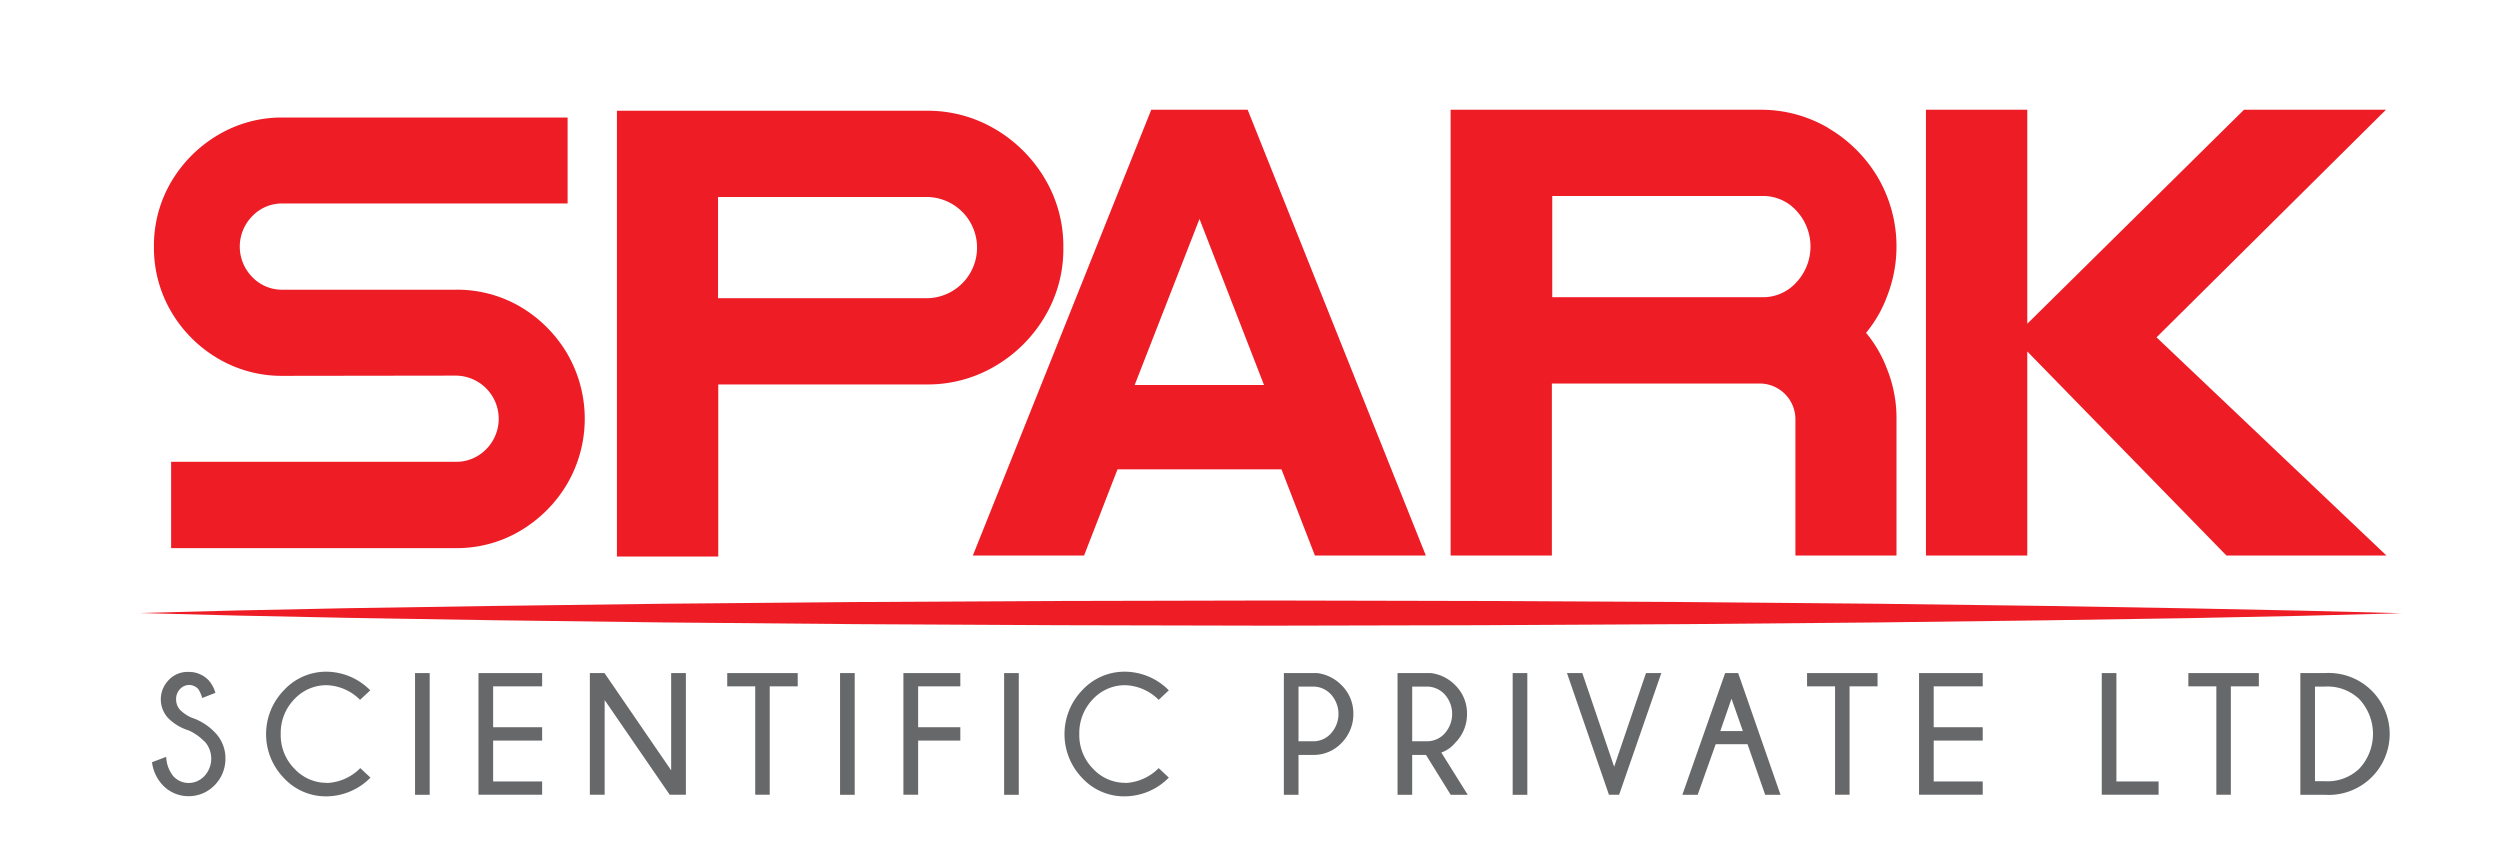 <svg id="Layer_1" data-name="Layer 1" xmlns="http://www.w3.org/2000/svg" viewBox="0 0 325.93 112.79"><defs><style>.cls-1{fill:none;}.cls-2,.cls-3{fill:#ed1c25;}.cls-3,.cls-4{fill-rule:evenodd;}.cls-4,.cls-5{fill:#66686a;}</style></defs><rect class="cls-1" x="-3051.35" y="-2258.92" width="5040" height="3960"/><path class="cls-2" d="M36.89,49a16.35,16.35,0,0,1-8.47-2.26,17.09,17.09,0,0,1-6.09-6.09,16.45,16.45,0,0,1-2.26-8.47,16.39,16.39,0,0,1,2.26-8.49,17.25,17.25,0,0,1,6.09-6.09,16.27,16.27,0,0,1,8.47-2.28H74V26.53H36.89a5.35,5.35,0,0,0-4,1.65,5.65,5.65,0,0,0,0,7.94,5.35,5.35,0,0,0,4,1.65H59.37A16.29,16.29,0,0,1,67.85,40a17.25,17.25,0,0,1,6.09,6.09,16.89,16.89,0,0,1,0,17,17.36,17.36,0,0,1-6.09,6.1,16.2,16.2,0,0,1-8.48,2.27H22.31V60.21H59.37a5.46,5.46,0,0,0,4-1.63,5.63,5.63,0,0,0-4-9.61Z"/><polygon class="cls-2" points="264.3 45.82 264.3 72.43 251.09 72.43 251.09 14.31 264.3 14.31 264.3 42.21 292.55 14.31 311.06 14.31 281.15 43.98 311.13 72.43 290.27 72.43 264.3 45.82"/><path class="cls-2" d="M18.16,79.92l12.67-.33,14.54-.3L64.24,79l22.31-.29,24.91-.22,26.64-.14,27.5-.06,27.5.06,26.64.14,24.91.22L267,79l18.86.32,14.54.3,12.68.33-12.68.33-14.54.3L267,80.87l-22.32.28-24.91.22-26.64.14-27.5.06-27.5-.06-26.64-.14-24.91-.22-22.31-.29-18.87-.31-14.54-.3-12.67-.33"/><path class="cls-3" d="M93.61,25.68h27.17a6.6,6.6,0,1,1,0,13.2H93.61ZM80.43,14.44h40.32a17.23,17.23,0,0,1,9,2.4,18.2,18.2,0,0,1,6.46,6.44,17.15,17.15,0,0,1,2.42,9,17.09,17.09,0,0,1-2.42,9,18.12,18.12,0,0,1-6.46,6.44,17.23,17.23,0,0,1-9,2.4H93.64V72.56H80.43Z"/><path class="cls-3" d="M156.38,28.54l8.41,21.65H147.93Zm6.28-14.23,23.23,58.12H171.43l-4.36-11.24H145.69l-4.36,11.24h-14.5l23.26-58.12Z"/><path class="cls-3" d="M202.37,25.55h27.44a5.86,5.86,0,0,1,4.39,1.92,6.85,6.85,0,0,1,0,9.34,5.85,5.85,0,0,1-4.39,1.94H202.37Zm36-8.84a18.2,18.2,0,0,1,6.46,6.44,17.85,17.85,0,0,1,1.2,15.46,16.31,16.31,0,0,1-2.75,4.78,16.38,16.38,0,0,1,2.75,4.75,17.17,17.17,0,0,1,1.22,6.45V72.43H234.07V54.59A4.66,4.66,0,0,0,229.44,50H202.32V72.43h-13.2V14.31h40.32A17.26,17.26,0,0,1,238.4,16.71Z"/><path class="cls-4" d="M26.67,96.66a3.33,3.33,0,0,1,0,4.49,2.82,2.82,0,0,1-2.07.93,2.71,2.71,0,0,1-2-.88,4.25,4.25,0,0,1-.93-2.53l-1.85.7a5.26,5.26,0,0,0,1.35,2.94,4.61,4.61,0,0,0,3.45,1.49A4.68,4.68,0,0,0,28,102.35a4.9,4.9,0,0,0,1.39-3.45A4.79,4.79,0,0,0,28,95.47,7.4,7.4,0,0,0,25,93.57a4.81,4.81,0,0,1-1.5-1,2,2,0,0,1-.54-1.37,1.88,1.88,0,0,1,.52-1.38,1.65,1.65,0,0,1,1.17-.52,1.61,1.61,0,0,1,1.2.54A4,4,0,0,1,26.36,91l1.72-.67a4.11,4.11,0,0,0-.87-1.63,3.53,3.53,0,0,0-2.61-1.1A3.37,3.37,0,0,0,22,88.65a3.6,3.6,0,0,0-.05,5,6.53,6.53,0,0,0,2.66,1.58,6.65,6.65,0,0,1,2,1.4"/><path class="cls-4" d="M42.6,102.06a5.68,5.68,0,0,1-4.22-1.85,6.2,6.2,0,0,1-1.78-4.54,6.28,6.28,0,0,1,1.78-4.52,5.69,5.69,0,0,1,4.22-1.82,6.42,6.42,0,0,1,4.34,1.91L48.27,90a8.11,8.11,0,0,0-5.67-2.43A7.49,7.49,0,0,0,37,90a8.21,8.21,0,0,0,0,11.42,7.44,7.44,0,0,0,5.63,2.4,8.12,8.12,0,0,0,5.67-2.44l-1.33-1.24a6.47,6.47,0,0,1-4.34,1.94"/><rect class="cls-5" x="54.11" y="87.75" width="1.91" height="15.87"/><polygon class="cls-4" points="62.38 87.75 62.38 103.61 70.68 103.61 70.68 101.88 64.29 101.88 64.29 96.55 70.68 96.55 70.68 94.81 64.29 94.81 64.29 89.48 70.68 89.48 70.68 87.75 62.38 87.75"/><polygon class="cls-4" points="76.9 87.75 76.9 103.61 78.83 103.61 78.83 91.27 87.31 103.61 89.42 103.61 89.42 87.75 87.5 87.75 87.5 100.43 78.81 87.75 76.9 87.75"/><polygon class="cls-4" points="104 89.48 104 87.75 94.81 87.75 94.81 89.48 98.46 89.48 98.46 103.61 100.35 103.61 100.35 89.48 104 89.48"/><rect class="cls-5" x="109.52" y="87.75" width="1.91" height="15.87"/><polygon class="cls-4" points="117.78 87.75 117.78 103.61 119.7 103.61 119.7 96.55 125.2 96.55 125.2 94.81 119.7 94.81 119.7 89.48 125.2 89.48 125.2 87.75 117.78 87.75"/><rect class="cls-5" x="130.91" y="87.75" width="1.91" height="15.87"/><path class="cls-4" d="M146.71,102.06a5.69,5.69,0,0,1-4.22-1.85,6.24,6.24,0,0,1-1.78-4.54,6.32,6.32,0,0,1,1.78-4.52,5.7,5.7,0,0,1,4.22-1.82,6.45,6.45,0,0,1,4.35,1.91L152.38,90a8.09,8.09,0,0,0-5.67-2.43A7.49,7.49,0,0,0,141.08,90a8.24,8.24,0,0,0,0,11.42,7.44,7.44,0,0,0,5.63,2.4,8.1,8.1,0,0,0,5.67-2.44l-1.32-1.24a6.49,6.49,0,0,1-4.35,1.94Z"/><path class="cls-4" d="M171.18,89.51a3.14,3.14,0,0,1,2.32,1,3.79,3.79,0,0,1,0,5.13,3.05,3.05,0,0,1-2.32,1h-1.89V89.51Zm0,8.91a5,5,0,0,0,3.74-1.58,5.33,5.33,0,0,0,1.52-3.77,5.14,5.14,0,0,0-1.5-3.7,5.39,5.39,0,0,0-3.2-1.62h-4.36v15.87h1.91v-5.2Z"/><path class="cls-4" d="M189.13,103.62h2.22l-3.44-5.51a4.14,4.14,0,0,0,1.81-1.27,5.27,5.27,0,0,0,1.54-3.77,5.14,5.14,0,0,0-1.5-3.7,5.36,5.36,0,0,0-3.2-1.62H182.2v15.87h1.91v-5.2h1.8ZM186,89.51a3.18,3.18,0,0,1,2.33,1,3.82,3.82,0,0,1,0,5.13,3.09,3.09,0,0,1-2.33,1h-1.89V89.51Z"/><rect class="cls-5" x="197.21" y="87.75" width="1.91" height="15.87"/><polygon class="cls-4" points="210.44 99.96 206.29 87.75 204.29 87.75 209.76 103.61 211.09 103.61 216.59 87.75 214.59 87.75 210.44 99.96"/><path class="cls-4" d="M224.91,87.75l-5.58,15.87h2l2.35-6.6h4.15l2.3,6.6h2l-5.52-15.87Zm-.63,7.56,1.46-4.22,1.48,4.22Z"/><polygon class="cls-4" points="244.78 89.48 244.78 87.75 235.59 87.75 235.59 89.48 239.24 89.48 239.24 103.61 241.13 103.61 241.13 89.48 244.78 89.48"/><polygon class="cls-4" points="250.19 87.75 250.19 103.61 258.49 103.61 258.49 101.88 252.1 101.88 252.1 96.55 258.49 96.55 258.49 94.81 252.1 94.81 252.1 89.48 258.49 89.48 258.49 87.75 250.19 87.75"/><polygon class="cls-4" points="281.42 103.61 281.42 101.88 275.92 101.88 275.92 87.75 274.01 87.75 274.01 103.61 281.42 103.61"/><polygon class="cls-4" points="294.49 89.48 294.49 87.75 285.3 87.75 285.3 89.48 288.95 89.48 288.95 103.61 290.84 103.61 290.84 89.48 294.49 89.48"/><path class="cls-4" d="M303.11,89.51a6,6,0,0,1,4.46,1.62,6.65,6.65,0,0,1,0,9.1,6,6,0,0,1-4.46,1.62h-1.3V89.51Zm-3.21-1.76v15.87h3.21a7.95,7.95,0,1,0,0-15.87Z"/></svg>